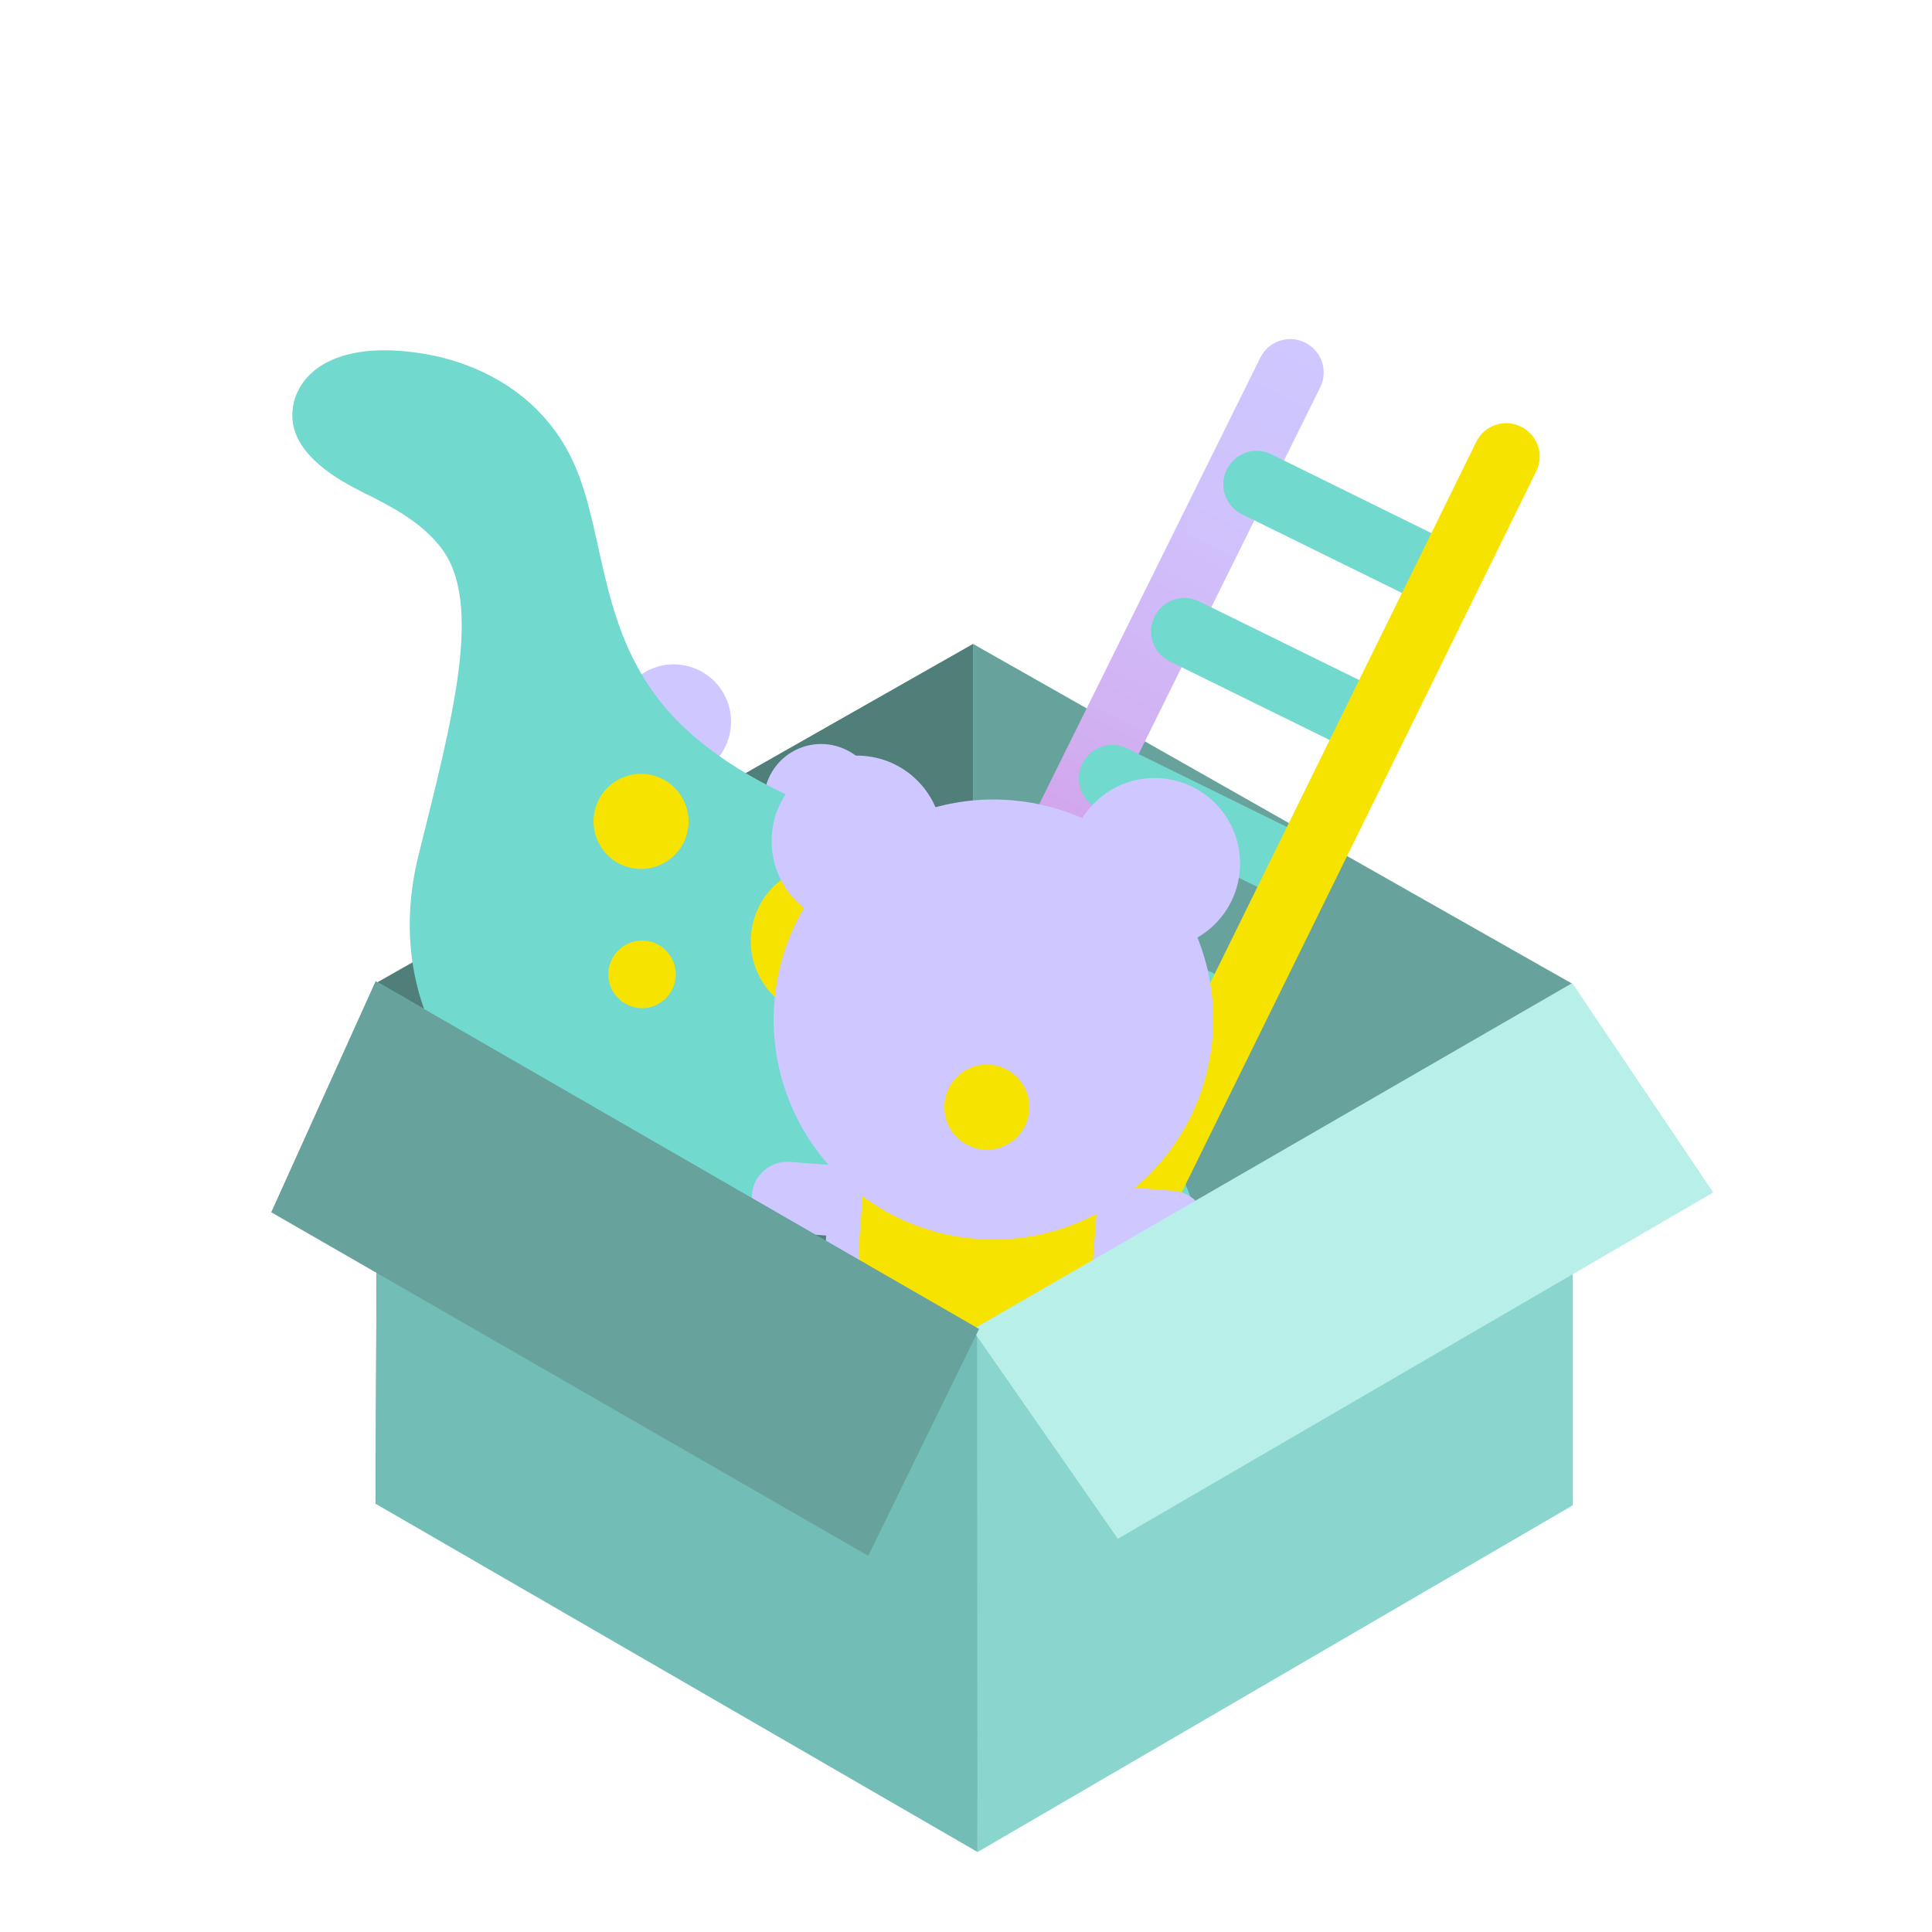 <?xml version="1.0" encoding="UTF-8" standalone="no"?>
<!DOCTYPE svg PUBLIC "-//W3C//DTD SVG 1.1//EN" "http://www.w3.org/Graphics/SVG/1.1/DTD/svg11.dtd">
<svg width="100%" height="100%" viewBox="0 0 292 292" version="1.1" xmlns="http://www.w3.org/2000/svg" xmlns:xlink="http://www.w3.org/1999/xlink" xml:space="preserve" xmlns:serif="http://www.serif.com/" style="fill-rule:evenodd;clip-rule:evenodd;stroke-linejoin:round;stroke-miterlimit:2;">
    <g transform="matrix(1,0,0,1,-305.067,-1112.76)">
        <g>
            <path d="M362.143,1261.2L452.128,1210.08L452.128,1287.98L361.843,1340.04L362.143,1261.2Z" style="fill:rgb(80,126,121);fill-rule:nonzero;"/>
            <path d="M452.127,1210.08L542.716,1261.45L542.716,1340.28L452.127,1287.98L452.127,1210.08Z" style="fill:rgb(103,163,156);fill-rule:nonzero;"/>
            <path d="M404.335,1230.12C408.903,1231.53 413.754,1228.97 415.169,1224.4C416.584,1219.83 414.027,1214.97 409.459,1213.56C404.89,1212.14 400.04,1214.7 398.625,1219.27C397.21,1223.84 399.766,1228.7 404.335,1230.12Z" style="fill:rgb(207,199,255);fill-rule:nonzero;"/>
            <path d="M426.611,1242.16C431.179,1243.57 436.03,1241.01 437.445,1236.44C438.86,1231.87 436.304,1227.01 431.735,1225.6C427.167,1224.18 422.316,1226.74 420.901,1231.31C419.486,1235.88 422.043,1240.74 426.611,1242.16Z" style="fill:rgb(207,199,255);fill-rule:nonzero;"/>
            <path d="M449.302,1254.68C453.87,1256.09 458.72,1253.53 460.135,1248.96C461.55,1244.39 458.994,1239.53 454.426,1238.12C449.857,1236.7 445.007,1239.26 443.592,1243.83C442.177,1248.4 444.733,1253.26 449.302,1254.68Z" style="fill:rgb(207,199,255);fill-rule:nonzero;"/>
            <path d="M466.241,1273.51C470.809,1274.92 475.66,1272.36 477.075,1267.79C478.49,1263.22 475.933,1258.36 471.365,1256.95C466.797,1255.53 461.946,1258.09 460.531,1262.66C459.116,1267.24 461.673,1272.09 466.241,1273.51Z" style="fill:rgb(207,199,255);fill-rule:nonzero;"/>
            <path d="M504.107,1329.42C495.362,1318.62 489.685,1306.31 484.234,1291.68C478.827,1277.13 467.393,1257.75 454.84,1248.59C454.776,1248.57 454.732,1248.48 454.732,1248.48C447.871,1243.4 439.862,1240.21 435.572,1238.18C427.184,1234.17 418.587,1231.3 410.329,1224.37C395.974,1212.4 397.02,1196.75 392.669,1184.92C388.403,1173.05 378.009,1167.58 368.679,1166.16C354.065,1163.88 348.836,1170.56 349.274,1176.18C349.709,1181.59 356.029,1185.24 359.806,1187.11C364.377,1189.38 368.607,1191.6 371.64,1195.43C378.253,1203.81 373.408,1221.51 368.306,1242.09C365.004,1255.48 368.145,1267.36 375.452,1276.45L370.666,1291.92C369.613,1295.32 371.517,1298.94 374.915,1299.99C378.314,1301.04 381.925,1299.14 382.978,1295.74L386.016,1285.92C387.244,1286.72 388.491,1287.46 389.758,1288.13C390.532,1288.58 391.326,1288.97 392.184,1289.37L389.602,1297.72C388.549,1301.12 390.453,1304.74 393.851,1305.79C397.25,1306.84 400.861,1304.94 401.914,1301.54L404.237,1294.03C406.417,1294.7 408.598,1295.38 410.882,1295.95L408.518,1303.58C407.466,1306.99 409.369,1310.6 412.767,1311.65C416.166,1312.71 419.777,1310.8 420.83,1307.4L423.59,1298.48C425.954,1298.79 428.317,1299.1 430.592,1299.24L427.434,1309.45C426.382,1312.85 428.285,1316.47 431.683,1317.52C435.082,1318.57 438.693,1316.67 439.746,1313.27L444.234,1298.76C445.207,1298.57 446.18,1298.38 447.088,1298.17C453.704,1296.77 454.848,1294.66 460.152,1295.46C462.175,1295.74 463.55,1296.52 466.008,1299.25C470.273,1304.09 476.323,1314.97 484.685,1324.74C500.1,1342.6 520.455,1344.27 520.455,1344.27C520.455,1344.27 512.852,1340.22 504.107,1329.42Z" style="fill:rgb(113,217,206);fill-rule:nonzero;"/>
            <path d="M400.597,1264.9C403.289,1265.74 406.146,1264.23 406.98,1261.53C407.813,1258.84 406.307,1255.98 403.616,1255.14C400.925,1254.31 398.067,1255.82 397.233,1258.51C396.4,1261.21 397.906,1264.07 400.597,1264.9Z" style="fill:rgb(247,227,0);fill-rule:nonzero;"/>
            <path d="M426.721,1266.11C432.847,1268.01 439.352,1264.58 441.25,1258.44C443.148,1252.31 439.719,1245.8 433.593,1243.9C427.466,1242 420.961,1245.43 419.064,1251.56C417.166,1257.7 420.594,1264.21 426.721,1266.11Z" style="fill:rgb(247,227,0);fill-rule:nonzero;"/>
            <path d="M448.768,1273.44C451.459,1274.27 454.317,1272.76 455.151,1270.07C455.984,1267.37 454.478,1264.51 451.787,1263.68C449.095,1262.84 446.238,1264.35 445.404,1267.05C444.571,1269.74 446.077,1272.6 448.768,1273.44Z" style="fill:rgb(247,227,0);fill-rule:nonzero;"/>
            <path d="M399.829,1243.77C403.618,1244.95 407.642,1242.82 408.815,1239.03C409.989,1235.24 407.869,1231.21 404.079,1230.04C400.29,1228.86 396.267,1230.98 395.093,1234.78C393.919,1238.57 396.04,1242.6 399.829,1243.77Z" style="fill:rgb(247,227,0);fill-rule:nonzero;"/>
            <path d="M436.068,1298.36C438.577,1299.6 441.606,1298.56 442.826,1296.05L504.605,1171.3C505.848,1168.79 504.808,1165.76 502.299,1164.53C499.79,1163.29 496.761,1164.33 495.54,1166.84L433.762,1291.6C432.519,1294.11 433.558,1297.14 436.068,1298.36Z" style="fill:url(#_Linear1);fill-rule:nonzero;"/>
            <path d="M526.442,1201.44C527.685,1198.93 526.646,1195.9 524.136,1194.68L497.237,1181.43C494.728,1180.18 491.699,1181.22 490.478,1183.73C489.235,1186.24 490.275,1189.27 492.784,1190.49L519.683,1203.72C522.17,1204.97 525.199,1203.95 526.442,1201.44Z" style="fill:rgb(113,217,206);fill-rule:nonzero;"/>
            <path d="M515.524,1223.64C516.767,1221.13 515.727,1218.1 513.218,1216.88L486.318,1203.66C483.809,1202.41 480.78,1203.45 479.56,1205.96C478.316,1208.47 479.356,1211.5 481.865,1212.72L508.765,1225.95C511.251,1227.17 514.28,1226.15 515.524,1223.64Z" style="fill:rgb(113,217,206);fill-rule:nonzero;"/>
            <path d="M504.606,1245.85C505.849,1243.34 504.809,1240.31 502.3,1239.09L475.401,1225.86C472.891,1224.62 469.862,1225.66 468.642,1228.17C467.398,1230.68 468.438,1233.71 470.947,1234.93L497.847,1248.16C500.333,1249.38 503.362,1248.34 504.606,1245.85Z" style="fill:rgb(113,217,206);fill-rule:nonzero;"/>
            <path d="M493.687,1268.06C494.931,1265.55 493.891,1262.52 491.382,1261.29L464.482,1248.07C461.973,1246.82 458.944,1247.86 457.723,1250.37C456.48,1252.88 457.52,1255.91 460.029,1257.13L486.928,1270.36C489.415,1271.58 492.444,1270.54 493.687,1268.06Z" style="fill:rgb(113,217,206);fill-rule:nonzero;"/>
            <path d="M482.769,1290.26C484.012,1287.75 482.972,1284.72 480.463,1283.5L453.564,1270.27C451.054,1269.03 448.025,1270.07 446.805,1272.58C445.562,1275.09 446.601,1278.12 449.11,1279.34L476.01,1292.57C478.497,1293.79 481.526,1292.75 482.769,1290.26Z" style="fill:rgb(113,217,206);fill-rule:nonzero;"/>
            <path d="M467.739,1313.94C470.248,1315.18 473.277,1314.14 474.498,1311.63L537.248,1184C538.491,1181.49 537.452,1178.46 534.943,1177.24C532.433,1176 529.404,1177.04 528.184,1179.55L465.433,1307.18C464.19,1309.69 465.23,1312.72 467.739,1313.94Z" style="fill:rgb(247,227,0);fill-rule:nonzero;"/>
            <path d="M481.613,1303.4L466.719,1302.28L467.52,1291.61L482.414,1292.73C485.343,1292.95 487.588,1295.51 487.364,1298.49C487.097,1301.37 484.541,1303.62 481.613,1303.4Z" style="fill:rgb(207,199,255);fill-rule:nonzero;"/>
            <path d="M453.322,1328.56L454.442,1313.65L465.095,1314.45L463.975,1329.36C463.755,1332.29 461.199,1334.54 458.221,1334.32C455.292,1334.1 453.102,1331.49 453.322,1328.56Z" style="fill:rgb(207,199,255);fill-rule:nonzero;"/>
            <path d="M437.164,1327.34L438.284,1312.43L448.937,1313.24L447.817,1328.14C447.597,1331.08 445.042,1333.32 442.063,1333.1C439.185,1332.88 436.944,1330.27 437.164,1327.34Z" style="fill:rgb(207,199,255);fill-rule:nonzero;"/>
            <path d="M423.655,1299.03L438.549,1300.15L439.351,1289.49L424.456,1288.37C421.528,1288.15 418.926,1290.34 418.702,1293.32C418.486,1296.2 420.727,1298.81 423.655,1299.03Z" style="fill:rgb(207,199,255);fill-rule:nonzero;"/>
            <path d="M450.957,1323.55C438.436,1322.61 429,1311.69 429.946,1299.1L431.241,1281.87L476.681,1285.29L475.386,1302.52C474.44,1315.11 463.478,1324.5 450.957,1323.55Z" style="fill:rgb(207,199,255);fill-rule:nonzero;"/>
            <path d="M451.291,1319.1C441.547,1318.37 434.216,1309.84 434.949,1300.09L435.956,1286.69L471.298,1289.35L470.288,1302.8C469.555,1312.55 461.036,1319.84 451.291,1319.1Z" style="fill:rgb(247,227,0);fill-rule:nonzero;"/>
            <path d="M452.727,1300C471.019,1301.38 486.963,1287.65 488.339,1269.34C489.715,1251.03 476.001,1235.07 457.709,1233.69C439.417,1232.32 423.473,1246.04 422.097,1264.35C420.722,1282.67 434.435,1298.63 452.727,1300Z" style="fill:rgb(207,199,255);fill-rule:nonzero;"/>
            <path d="M478.613,1256.16C485.724,1256.69 491.922,1251.36 492.456,1244.24C492.991,1237.12 487.66,1230.92 480.55,1230.38C473.439,1229.85 467.242,1235.18 466.707,1242.3C466.172,1249.42 471.503,1255.62 478.613,1256.16Z" style="fill:rgb(207,199,255);fill-rule:nonzero;"/>
            <path d="M433.629,1252.77C440.74,1253.31 446.937,1247.97 447.472,1240.85C448.007,1233.73 442.676,1227.53 435.566,1227C428.455,1226.46 422.257,1231.8 421.723,1238.91C421.188,1246.03 426.519,1252.24 433.629,1252.77Z" style="fill:rgb(207,199,255);fill-rule:nonzero;"/>
            <path d="M453.739,1286.51C457.28,1286.77 460.367,1284.12 460.633,1280.57C460.9,1277.03 458.245,1273.94 454.704,1273.67C451.162,1273.4 448.076,1276.06 447.809,1279.61C447.543,1283.15 450.198,1286.24 453.739,1286.51Z" style="fill:rgb(247,227,0);fill-rule:nonzero;"/>
            <path d="M452.127,1314.76L542.694,1262.42L542.694,1340.32L452.776,1392.7L452.127,1314.76Z" style="fill:rgb(138,214,206);fill-rule:nonzero;"/>
            <path d="M362.143,1261.2L452.731,1313.5L452.798,1392.66L361.842,1340.04L362.143,1261.2Z" style="fill:rgb(114,189,181);fill-rule:nonzero;"/>
            <path d="M452.025,1313.71L542.694,1261.34L564.001,1292.99L474.016,1345.33L452.025,1313.71Z" style="fill:rgb(184,239,233);fill-rule:nonzero;"/>
            <path d="M361.842,1261.05L453.047,1313.62L436.291,1347.9L346.06,1295.98L361.842,1261.05Z" style="fill:rgb(103,163,156);fill-rule:nonzero;"/>
        </g>
        <g transform="matrix(1,0,0,1,7.455,-22.004)">
            <rect x="297.612" y="1134.77" width="291.866" height="291.866" style="fill:none;"/>
        </g>
    </g>
    <defs>
        <linearGradient id="_Linear1" x1="0" y1="0" x2="1" y2="0" gradientUnits="userSpaceOnUse" gradientTransform="matrix(-65.931,133.98,-133.98,-65.931,502.136,1164.44)"><stop offset="0" style="stop-color:rgb(207,199,255);stop-opacity:1"/><stop offset="0.19" style="stop-color:rgb(208,194,252);stop-opacity:1"/><stop offset="0.42" style="stop-color:rgb(209,178,243);stop-opacity:1"/><stop offset="0.68" style="stop-color:rgb(212,152,229);stop-opacity:1"/><stop offset="0.96" style="stop-color:rgb(215,117,208);stop-opacity:1"/><stop offset="1" style="stop-color:rgb(216,111,205);stop-opacity:1"/><stop offset="1" style="stop-color:rgb(216,111,205);stop-opacity:1"/></linearGradient>
    </defs>
</svg>
